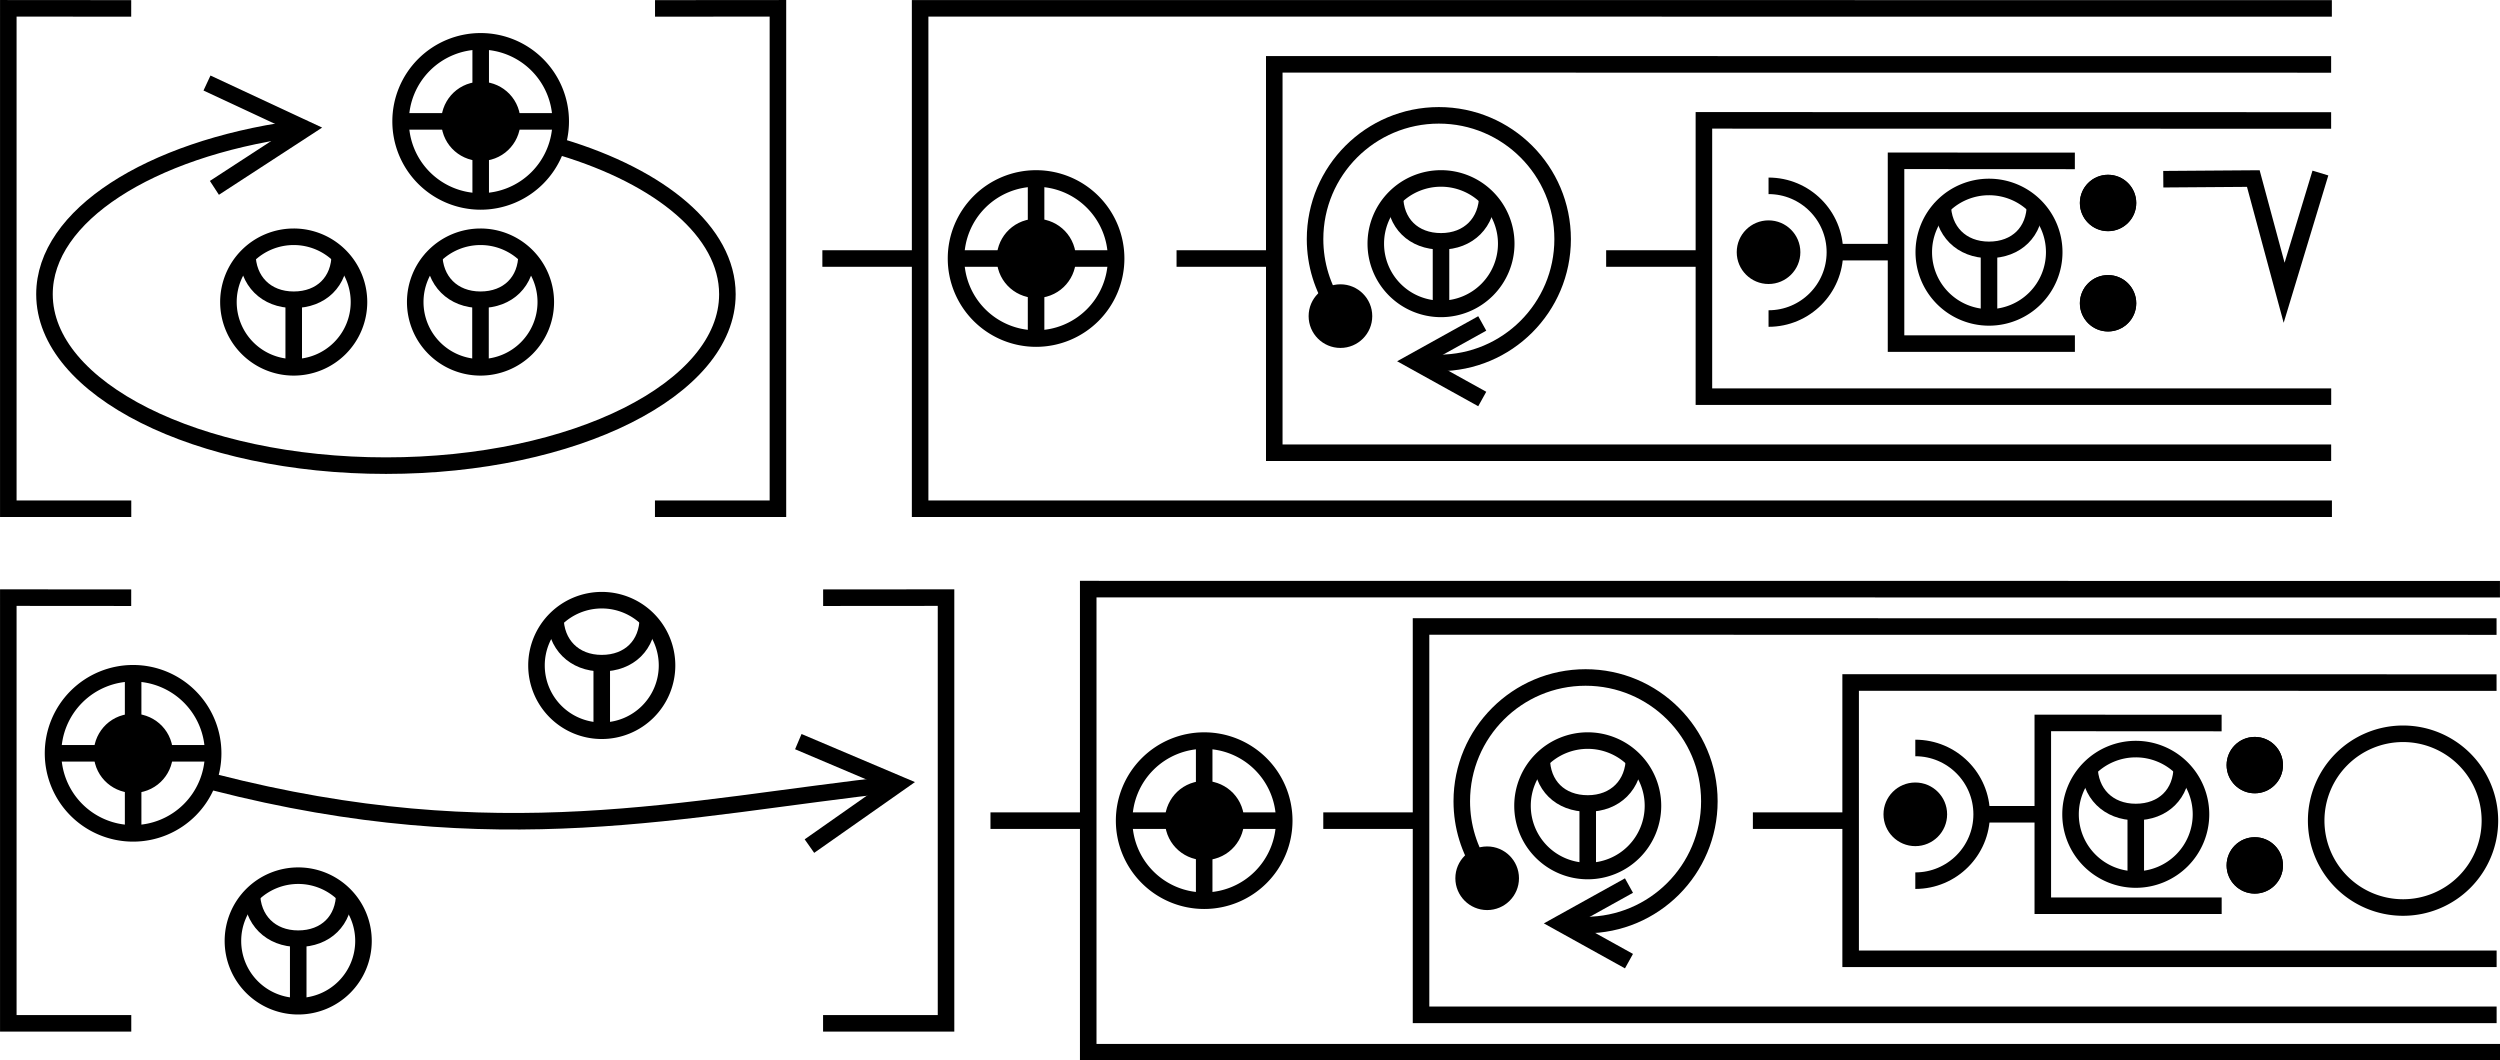 <?xml version="1.0" encoding="UTF-8" standalone="no"?>
<!-- Created with Inkscape (http://www.inkscape.org/) -->

<svg
   width="75.547mm"
   height="32.046mm"
   viewBox="0 0 75.547 32.046"
   version="1.1"
   id="svg3149"
   inkscape:version="1.1.2 (b8e25be833, 2022-02-05)"
   sodipodi:docname="orbitsother.svg"
   xmlns:inkscape="http://www.inkscape.org/namespaces/inkscape"
   xmlns:sodipodi="http://sodipodi.sourceforge.net/DTD/sodipodi-0.dtd"
   xmlns="http://www.w3.org/2000/svg"
   xmlns:svg="http://www.w3.org/2000/svg">
  <sodipodi:namedview
     id="namedview3151"
     pagecolor="#ffffff"
     bordercolor="#666666"
     borderopacity="1.0"
     inkscape:pageshadow="2"
     inkscape:pageopacity="0.0"
     inkscape:pagecheckerboard="0"
     inkscape:document-units="mm"
     showgrid="false"
     fit-margin-top="0"
     fit-margin-left="0"
     fit-margin-right="0"
     fit-margin-bottom="0"
     inkscape:zoom="0.64052329"
     inkscape:cx="364.54568"
     inkscape:cy="-404.35688"
     inkscape:window-width="1920"
     inkscape:window-height="1137"
     inkscape:window-x="-1928"
     inkscape:window-y="-8"
     inkscape:window-maximized="1"
     inkscape:current-layer="layer1" />
  <defs
     id="defs3146" />
  <g
     inkscape:label="Layer 1"
     inkscape:groupmode="layer"
     id="layer1"
     transform="translate(-8.472,-9.174)">
    <path
       inkscape:connector-curvature="0"
       id="path28469-6-0-0-7"
       d="m 19.456,37.609 a 1.972,1.972 0 0 1 -1.973,1.972 1.972,1.972 0 0 1 -1.972,-1.972 1.972,1.972 0 0 1 1.972,-1.973 1.972,1.972 0 0 1 1.973,1.973 z"
       style="fill:none;fill-rule:evenodd;stroke:#000000;stroke-width:0.5;stroke-linecap:butt;stroke-linejoin:miter;stroke-miterlimit:4;stroke-dasharray:none;stroke-opacity:1" />
    <path
       sodipodi:nodetypes="csc"
       inkscape:connector-curvature="0"
       id="path3355-7-6-5-2-1-3-1-2-6-9-5-3-3"
       d="m 16.082,36.139 c 0,0.833 0.568,1.401 1.401,1.401 0.833,0 1.394,-0.548 1.394,-1.381"
       style="fill:none;fill-rule:evenodd;stroke:#000000;stroke-width:0.5;stroke-linecap:butt;stroke-linejoin:miter;stroke-miterlimit:4;stroke-dasharray:none;stroke-opacity:1" />
    <path
       sodipodi:nodetypes="cc"
       inkscape:connector-curvature="0"
       id="path4186-6-7-5-0-0-9-3-4-1-3-0-68-0-3-1"
       d="M 17.484,39.617 V 37.609"
       style="fill:none;fill-rule:evenodd;stroke:#000000;stroke-width:0.5;stroke-linecap:butt;stroke-linejoin:miter;stroke-miterlimit:4;stroke-dasharray:none;stroke-opacity:1" />
    <path
       inkscape:connector-curvature="0"
       id="path28469-6-0-0-1"
       d="m 28.629,29.284 a 1.972,1.972 0 0 1 -1.973,1.972 1.972,1.972 0 0 1 -1.972,-1.972 1.972,1.972 0 0 1 1.972,-1.973 1.972,1.972 0 0 1 1.973,1.973 z"
       style="fill:none;fill-rule:evenodd;stroke:#000000;stroke-width:0.5;stroke-linecap:butt;stroke-linejoin:miter;stroke-miterlimit:4;stroke-dasharray:none;stroke-opacity:1" />
    <path
       sodipodi:nodetypes="csc"
       inkscape:connector-curvature="0"
       id="path3355-7-6-5-2-1-3-1-2-6-9-5-3-9"
       d="m 25.254,27.813 c 0,0.833 0.568,1.401 1.401,1.401 0.833,0 1.394,-0.548 1.394,-1.381"
       style="fill:none;fill-rule:evenodd;stroke:#000000;stroke-width:0.5;stroke-linecap:butt;stroke-linejoin:miter;stroke-miterlimit:4;stroke-dasharray:none;stroke-opacity:1" />
    <path
       sodipodi:nodetypes="cc"
       inkscape:connector-curvature="0"
       id="path4186-6-7-5-0-0-9-3-4-1-3-0-68-0-3-0"
       d="M 26.656,31.291 V 29.284"
       style="fill:none;fill-rule:evenodd;stroke:#000000;stroke-width:0.5;stroke-linecap:butt;stroke-linejoin:miter;stroke-miterlimit:4;stroke-dasharray:none;stroke-opacity:1" />
    <path
       sodipodi:nodetypes="cc"
       inkscape:connector-curvature="0"
       id="path15528"
       d="m 14.944,32.812 c 8.608,2.211 14.153,0.768 20.637,0.05"
       style="fill:none;fill-rule:evenodd;stroke:#000000;stroke-width:0.5;stroke-linecap:butt;stroke-linejoin:miter;stroke-miterlimit:4;stroke-dasharray:none;stroke-opacity:1" />
    <path
       sodipodi:nodetypes="ccc"
       inkscape:connector-curvature="0"
       id="path4186-6-7-9-2-6-0-6-7-3-9-1-6-8-8-0-3-2-4-5"
       d="M 32.932,34.742 35.609,32.862 32.596,31.585"
       style="fill:none;fill-rule:evenodd;stroke:#000000;stroke-width:0.5;stroke-linecap:butt;stroke-linejoin:miter;stroke-miterlimit:4;stroke-dasharray:none;stroke-opacity:1" />
    <path
       inkscape:connector-curvature="0"
       id="path3355-6-2-3-6-9-4-3-7-7-7"
       d="m 14.913,31.938 a 2.419,2.419 0 0 1 -2.419,2.419 2.419,2.419 0 0 1 -2.419,-2.419 2.419,2.419 0 0 1 2.419,-2.419 2.419,2.419 0 0 1 2.419,2.419 z"
       style="fill:none;fill-rule:evenodd;stroke:#000000;stroke-width:0.5;stroke-linecap:butt;stroke-linejoin:miter;stroke-miterlimit:4;stroke-dasharray:none;stroke-opacity:1" />
    <path
       sodipodi:nodetypes="cc"
       inkscape:connector-curvature="0"
       id="path4186-6-9-6-3-05-64-4"
       d="M 12.495,29.415 V 34.451"
       style="fill:none;fill-rule:evenodd;stroke:#000000;stroke-width:0.5;stroke-linecap:butt;stroke-linejoin:miter;stroke-miterlimit:4;stroke-dasharray:none;stroke-opacity:1" />
    <path
       sodipodi:nodetypes="cc"
       inkscape:connector-curvature="0"
       id="path4186-6-2-8-3-1-7-3-06"
       d="M 15.083,31.938 H 9.906"
       style="fill:none;fill-rule:evenodd;stroke:#000000;stroke-width:0.5;stroke-linecap:butt;stroke-linejoin:miter;stroke-miterlimit:4;stroke-dasharray:none;stroke-opacity:1" />
    <circle
       r="1.197"
       transform="matrix(0.259,0.966,0.966,-0.259,0,0)"
       cy="3.803"
       cx="34.082"
       id="path3355-3-2-2-9-2-2-3-7-4-0-5-4-9-8-6-0-4"
       style="fill:#000000;fill-opacity:1;fill-rule:evenodd;stroke:none;stroke-width:0.5;stroke-linecap:butt;stroke-linejoin:miter;stroke-miterlimit:4;stroke-dasharray:none;stroke-opacity:1" />
    <path
       sodipodi:nodetypes="cccc"
       inkscape:connector-curvature="0"
       id="path4186-6-5-5-9-61-4-8-9-4-4-1-6-3-4-9-01-5-9-5-4-7-0-7-6-9-1-9-9-2-7-1-4-0-4-2-49-3-7"
       d="m 12.437,27.236 -3.714,-0.003 V 40.098 h 3.716"
       style="fill:none;fill-rule:evenodd;stroke:#000000;stroke-width:0.5;stroke-linecap:butt;stroke-linejoin:miter;stroke-miterlimit:4;stroke-dasharray:none;stroke-opacity:1" />
    <path
       sodipodi:nodetypes="cccc"
       inkscape:connector-curvature="0"
       id="path4186-6-5-5-9-61-4-8-9-4-4-1-6-3-4-9-01-5-9-5-4-7-0-7-6-9-1-9-9-2-7-1-4-0-4-2-4-1-01-4"
       d="m 33.346,27.236 3.714,-0.003 V 40.098 h -3.716"
       style="fill:none;fill-rule:evenodd;stroke:#000000;stroke-width:0.5;stroke-linecap:butt;stroke-linejoin:miter;stroke-miterlimit:4;stroke-dasharray:none;stroke-opacity:1" />
    <path
       sodipodi:nodetypes="cc"
       inkscape:connector-curvature="0"
       id="path21636-7-3-6-1-6-2-8"
       d="m 38.403,33.973 h 2.741"
       style="fill:none;fill-rule:evenodd;stroke:#000000;stroke-width:0.5;stroke-linecap:butt;stroke-linejoin:miter;stroke-miterlimit:4;stroke-dasharray:none;stroke-opacity:1" />
    <path
       sodipodi:nodetypes="cccc"
       inkscape:connector-curvature="0"
       id="path4186-6-5-5-9-61-4-8-9-4-5-5-6-6-7-4-0-1-3-7-7-0-9-9-2-6-2-3-2-5"
       d="m 84.018,26.979 -42.661,-0.003 V 40.971 H 84.02"
       style="fill:none;fill-rule:evenodd;stroke:#000000;stroke-width:0.5;stroke-linecap:butt;stroke-linejoin:miter;stroke-miterlimit:4;stroke-dasharray:none;stroke-opacity:1" />
    <path
       inkscape:connector-curvature="0"
       id="path3355-6-2-3-6-9-4-3-7-7-7-8"
       d="m 47.28,33.973 a 2.419,2.419 0 0 1 -2.419,2.419 2.419,2.419 0 0 1 -2.419,-2.419 2.419,2.419 0 0 1 2.419,-2.419 2.419,2.419 0 0 1 2.419,2.419 z"
       style="fill:none;fill-rule:evenodd;stroke:#000000;stroke-width:0.5;stroke-linecap:butt;stroke-linejoin:miter;stroke-miterlimit:4;stroke-dasharray:none;stroke-opacity:1" />
    <path
       sodipodi:nodetypes="cc"
       inkscape:connector-curvature="0"
       id="path4186-6-9-6-3-05-64-4-2"
       d="m 44.861,31.45 v 5.036"
       style="fill:none;fill-rule:evenodd;stroke:#000000;stroke-width:0.5;stroke-linecap:butt;stroke-linejoin:miter;stroke-miterlimit:4;stroke-dasharray:none;stroke-opacity:1" />
    <path
       sodipodi:nodetypes="cc"
       inkscape:connector-curvature="0"
       id="path4186-6-2-8-3-1-7-3-06-6"
       d="M 47.45,33.973 H 42.272"
       style="fill:none;fill-rule:evenodd;stroke:#000000;stroke-width:0.5;stroke-linecap:butt;stroke-linejoin:miter;stroke-miterlimit:4;stroke-dasharray:none;stroke-opacity:1" />
    <circle
       r="1.197"
       transform="matrix(0.259,0.966,0.966,-0.259,0,0)"
       cy="34.539"
       cx="44.425"
       id="path3355-3-2-2-9-2-2-3-7-4-0-5-4-9-8-6-0-4-0"
       style="fill:#000000;fill-opacity:1;fill-rule:evenodd;stroke:none;stroke-width:0.5;stroke-linecap:butt;stroke-linejoin:miter;stroke-miterlimit:4;stroke-dasharray:none;stroke-opacity:1" />
    <path
       sodipodi:nodetypes="cc"
       inkscape:connector-curvature="0"
       id="path21636-7-3-6-1-6-2-8-7"
       d="m 48.46,33.973 h 2.741"
       style="fill:none;fill-rule:evenodd;stroke:#000000;stroke-width:0.5;stroke-linecap:butt;stroke-linejoin:miter;stroke-miterlimit:4;stroke-dasharray:none;stroke-opacity:1" />
    <path
       sodipodi:nodetypes="cccc"
       inkscape:connector-curvature="0"
       id="path4186-6-5-5-9-61-4-8-9-4-5-5-6-6-7-4-0-1-3-7-7-0-9-9-2-6-2-3-2-5-7"
       d="m 83.915,28.108 -32.501,-0.003 V 39.841 h 32.503"
       style="fill:none;fill-rule:evenodd;stroke:#000000;stroke-width:0.5;stroke-linecap:butt;stroke-linejoin:miter;stroke-miterlimit:4;stroke-dasharray:none;stroke-opacity:1" />
    <g
       transform="matrix(-0.282,0,0,0.282,24.081,-354.348)"
       id="g16068"
       style="stroke-width:1.772;stroke-miterlimit:4;stroke-dasharray:none">
      <path
         style="fill:none;fill-rule:evenodd;stroke:#000000;stroke-width:1.772;stroke-linecap:butt;stroke-linejoin:miter;stroke-miterlimit:4;stroke-dasharray:none;stroke-opacity:1"
         d="m -107.8,1375.434 a 6.989,6.989 0 0 1 -6.989,6.989 6.989,6.989 0 0 1 -6.989,-6.989 6.989,6.989 0 0 1 6.989,-6.989 6.989,6.989 0 0 1 6.989,6.989 z"
         id="path28469-6-2-2"
         inkscape:connector-curvature="0" />
      <path
         style="fill:none;fill-rule:evenodd;stroke:#000000;stroke-width:1.772;stroke-linecap:butt;stroke-linejoin:miter;stroke-miterlimit:4;stroke-dasharray:none;stroke-opacity:1"
         d="m -119.756,1370.222 c 0,2.951 2.012,4.963 4.963,4.963 2.951,0 4.939,-1.941 4.939,-4.892"
         id="path3355-7-6-5-2-1-3-1-2-6-9-6-6"
         inkscape:connector-curvature="0"
         sodipodi:nodetypes="csc" />
      <path
         style="fill:none;fill-rule:evenodd;stroke:#000000;stroke-width:1.772;stroke-linecap:butt;stroke-linejoin:miter;stroke-miterlimit:4;stroke-dasharray:none;stroke-opacity:1"
         d="m -114.789,1382.546 v -7.112"
         id="path4186-6-7-5-0-0-9-3-4-1-3-0-68-5-4"
         inkscape:connector-curvature="0"
         sodipodi:nodetypes="cc" />
      <path
         style="fill:none;fill-rule:evenodd;stroke:#000000;stroke-width:1.772;stroke-linecap:butt;stroke-linejoin:miter;stroke-miterlimit:4;stroke-dasharray:none;stroke-opacity:1"
         d="m -119.208,1392.08 7.296,-4.047 -7.296,-4.051"
         id="path4186-6-7-9-2-6-0-6-7-3-9-1-6-8-8-0-3-8-5"
         inkscape:connector-curvature="0"
         sodipodi:nodetypes="ccc" />
      <path
         style="fill:none;fill-rule:evenodd;stroke:#000000;stroke-width:1.772;stroke-linecap:butt;stroke-linejoin:miter;stroke-miterlimit:4;stroke-dasharray:none;stroke-opacity:1"
         d="m -113.184,1388.143 c -0.451,0.046 -0.909,0.07 -1.373,0.07 -7.326,-10e-5 -13.265,-5.939 -13.265,-13.265 -6e-5,-7.326 5.939,-13.265 13.265,-13.265 7.326,0 13.265,5.939 13.265,13.265 v 2e-4 c -1e-5,2.718 -0.817,5.245 -2.22,7.348"
         id="path28469-6-0-2-3-9-6-7-2"
         inkscape:connector-curvature="0"
         sodipodi:nodetypes="ccscssc" />
      <circle
         r="3.409"
         cy="1383.198"
         cx="-104.012"
         id="path3355-3-4-67-5-8-1-7-6-9-3-3-0-1-9-8-5-96-0"
         style="fill:#000000;fill-opacity:1;fill-rule:evenodd;stroke:none;stroke-width:1.772;stroke-linecap:butt;stroke-linejoin:miter;stroke-miterlimit:4;stroke-dasharray:none;stroke-opacity:1" />
    </g>
    <path
       sodipodi:nodetypes="cc"
       inkscape:connector-curvature="0"
       id="path21636-7-3-6-1-6-0-2"
       d="m 61.442,33.973 h 2.741"
       style="fill:none;fill-rule:evenodd;stroke:#000000;stroke-width:0.5;stroke-linecap:butt;stroke-linejoin:miter;stroke-miterlimit:4;stroke-dasharray:none;stroke-opacity:1" />
    <path
       sodipodi:nodetypes="cccc"
       inkscape:connector-curvature="0"
       id="path4186-6-5-5-9-61-4-8-9-4-5-5-6-6-7-4-0-1-3-7-7-0-9-9-2-6-2-3-4-9"
       d="m 83.915,29.801 -19.519,-0.003 v 8.35 h 19.521"
       style="fill:none;fill-rule:evenodd;stroke:#000000;stroke-width:0.5;stroke-linecap:butt;stroke-linejoin:miter;stroke-miterlimit:4;stroke-dasharray:none;stroke-opacity:1" />
    <path
       inkscape:connector-curvature="0"
       id="path28469-6-0-2-0"
       d="m 83.714,33.973 a 2.625,2.625 0 0 1 -2.625,2.625 2.625,2.625 0 0 1 -2.625,-2.625 2.625,2.625 0 0 1 2.625,-2.625 2.625,2.625 0 0 1 2.625,2.625 z"
       style="fill:none;fill-rule:evenodd;stroke:#000000;stroke-width:0.5;stroke-linecap:butt;stroke-linejoin:miter;stroke-miterlimit:4;stroke-dasharray:none;stroke-opacity:1" />
    <g
       transform="matrix(0.378,0,0,0.378,71.328,-26.876)"
       id="g4442-6-1-7-2-1-6-6-3-3-9-0-6-8-6-1-1-8-1-7-2-0-0-6-2-2-7-9-2-8-2-8-9-4-1-7-6-5"
       style="stroke-width:1.322;stroke-miterlimit:4;stroke-dasharray:none">
      <g
         transform="rotate(180,65.803,172.967)"
         id="g4446-6-9-0-9-1-6-1-3-8-9-9-7-2-10-5-2-0-8-5-6-6-4-8-0-6-9-4-7-2-7-7-9-0-8-9-8-6-1"
         style="stroke-width:1.322;stroke-miterlimit:4;stroke-dasharray:none">
        <g
           transform="translate(-1.01,-6.124)"
           id="g4404-1-2-4-93-7-6-5-9-9-3-8-8-6-3-2-9-6-4-9-7-4-8-5-4-64-3-37-9-0-7-3-9-1-1-6-9-4-0"
           style="stroke-width:1.322;stroke-miterlimit:4;stroke-dasharray:none">
          <circle
             style="fill:#000000;fill-opacity:1;fill-rule:evenodd;stroke:none;stroke-width:1.322;stroke-linecap:butt;stroke-linejoin:miter;stroke-miterlimit:4;stroke-dasharray:none;stroke-opacity:1"
             id="path3355-3-8-24-5-2-6-9-5-3-0-0-1-0-6-3-3-3-4-3-1-7-3-8-9-9-9-8-2-6-9-8-4-2-2-1-6-3"
             cx="-118.645"
             cy="-195.522"
             r="2.254"
             transform="scale(-1)" />
          <circle
             style="fill:#000000;fill-opacity:1;fill-rule:evenodd;stroke:none;stroke-width:1.322;stroke-linecap:butt;stroke-linejoin:miter;stroke-miterlimit:4;stroke-dasharray:none;stroke-opacity:1"
             id="path3355-3-8-9-3-1-1-1-5-5-4-2-3-8-4-5-1-2-1-9-6-2-0-9-8-5-0-0-8-4-6-01-9-4-9-5-5-2-7"
             cx="-118.645"
             cy="-187.504"
             r="2.254"
             transform="scale(-1)" />
        </g>
      </g>
    </g>
    <g
       id="g28459-3-3-4-4-8-8"
       transform="matrix(0.378,0,0,0.378,71.328,-26.876)"
       style="stroke-width:1.322;stroke-miterlimit:4;stroke-dasharray:none">
      <g
         id="g28461-2-9-4-9-9-8"
         transform="rotate(180,65.803,172.967)"
         style="stroke-width:1.322;stroke-miterlimit:4;stroke-dasharray:none">
        <g
           id="g28463-51-0-9-2-6-6"
           transform="translate(-1.01,-6.124)"
           style="stroke-width:1.322;stroke-miterlimit:4;stroke-dasharray:none">
          <circle
             transform="scale(-1)"
             r="2.254"
             cy="-195.522"
             cx="-118.645"
             id="circle28465-3-8-93-5-0-0"
             style="fill:#000000;fill-opacity:1;fill-rule:evenodd;stroke:none;stroke-width:1.322;stroke-linecap:butt;stroke-linejoin:miter;stroke-miterlimit:4;stroke-dasharray:none;stroke-opacity:1" />
          <circle
             transform="scale(-1)"
             r="2.254"
             cy="-187.504"
             cx="-118.645"
             id="circle28467-2-8-6-7-7-4"
             style="fill:#000000;fill-opacity:1;fill-rule:evenodd;stroke:none;stroke-width:1.322;stroke-linecap:butt;stroke-linejoin:miter;stroke-miterlimit:4;stroke-dasharray:none;stroke-opacity:1" />
        </g>
      </g>
    </g>
    <path
       inkscape:connector-curvature="0"
       id="path28469-6-0-0-7-5"
       d="m 19.32,18.302 a 1.972,1.972 0 0 1 -1.973,1.972 1.972,1.972 0 0 1 -1.972,-1.972 1.972,1.972 0 0 1 1.972,-1.973 1.972,1.972 0 0 1 1.973,1.973 z"
       style="fill:none;fill-rule:evenodd;stroke:#000000;stroke-width:0.5;stroke-linecap:butt;stroke-linejoin:miter;stroke-miterlimit:4;stroke-dasharray:none;stroke-opacity:1" />
    <path
       sodipodi:nodetypes="csc"
       inkscape:connector-curvature="0"
       id="path3355-7-6-5-2-1-3-1-2-6-9-5-3-3-3"
       d="m 15.946,16.831 c 0,0.833 0.568,1.401 1.401,1.401 0.833,0 1.394,-0.548 1.394,-1.381"
       style="fill:none;fill-rule:evenodd;stroke:#000000;stroke-width:0.5;stroke-linecap:butt;stroke-linejoin:miter;stroke-miterlimit:4;stroke-dasharray:none;stroke-opacity:1" />
    <path
       sodipodi:nodetypes="cc"
       inkscape:connector-curvature="0"
       id="path4186-6-7-5-0-0-9-3-4-1-3-0-68-0-3-1-3"
       d="M 17.348,20.31 V 18.302"
       style="fill:none;fill-rule:evenodd;stroke:#000000;stroke-width:0.5;stroke-linecap:butt;stroke-linejoin:miter;stroke-miterlimit:4;stroke-dasharray:none;stroke-opacity:1" />
    <path
       inkscape:connector-curvature="0"
       id="path28469-6-0-0-1-8"
       d="m 24.965,18.302 a 1.972,1.972 0 0 1 -1.973,1.972 1.972,1.972 0 0 1 -1.972,-1.972 1.972,1.972 0 0 1 1.972,-1.973 1.972,1.972 0 0 1 1.973,1.973 z"
       style="fill:none;fill-rule:evenodd;stroke:#000000;stroke-width:0.5;stroke-linecap:butt;stroke-linejoin:miter;stroke-miterlimit:4;stroke-dasharray:none;stroke-opacity:1" />
    <path
       sodipodi:nodetypes="csc"
       inkscape:connector-curvature="0"
       id="path3355-7-6-5-2-1-3-1-2-6-9-5-3-9-3"
       d="m 21.59,16.831 c 0,0.833 0.568,1.401 1.401,1.401 0.833,0 1.394,-0.548 1.394,-1.381"
       style="fill:none;fill-rule:evenodd;stroke:#000000;stroke-width:0.5;stroke-linecap:butt;stroke-linejoin:miter;stroke-miterlimit:4;stroke-dasharray:none;stroke-opacity:1" />
    <path
       sodipodi:nodetypes="cc"
       inkscape:connector-curvature="0"
       id="path4186-6-7-5-0-0-9-3-4-1-3-0-68-0-3-0-7"
       d="M 22.992,20.31 V 18.302"
       style="fill:none;fill-rule:evenodd;stroke:#000000;stroke-width:0.5;stroke-linecap:butt;stroke-linejoin:miter;stroke-miterlimit:4;stroke-dasharray:none;stroke-opacity:1" />
    <path
       inkscape:connector-curvature="0"
       id="path3355-6-2-3-6-9-4-3-7-7-7-7"
       d="m 25.416,12.842 a 2.419,2.419 0 0 1 -2.419,2.419 2.419,2.419 0 0 1 -2.419,-2.419 2.419,2.419 0 0 1 2.419,-2.419 2.419,2.419 0 0 1 2.419,2.419 z"
       style="fill:none;fill-rule:evenodd;stroke:#000000;stroke-width:0.5;stroke-linecap:butt;stroke-linejoin:miter;stroke-miterlimit:4;stroke-dasharray:none;stroke-opacity:1" />
    <path
       sodipodi:nodetypes="cc"
       inkscape:connector-curvature="0"
       id="path4186-6-9-6-3-05-64-4-8"
       d="m 22.998,10.319 v 5.036"
       style="fill:none;fill-rule:evenodd;stroke:#000000;stroke-width:0.5;stroke-linecap:butt;stroke-linejoin:miter;stroke-miterlimit:4;stroke-dasharray:none;stroke-opacity:1" />
    <path
       sodipodi:nodetypes="cc"
       inkscape:connector-curvature="0"
       id="path4186-6-2-8-3-1-7-3-06-7"
       d="M 25.586,12.842 H 20.409"
       style="fill:none;fill-rule:evenodd;stroke:#000000;stroke-width:0.5;stroke-linecap:butt;stroke-linejoin:miter;stroke-miterlimit:4;stroke-dasharray:none;stroke-opacity:1" />
    <circle
       r="1.197"
       transform="matrix(0.259,0.966,0.966,-0.259,0,0)"
       cy="18.89"
       cx="18.358"
       id="path3355-3-2-2-9-2-2-3-7-4-0-5-4-9-8-6-0-4-4"
       style="fill:#000000;fill-opacity:1;fill-rule:evenodd;stroke:none;stroke-width:0.5;stroke-linecap:butt;stroke-linejoin:miter;stroke-miterlimit:4;stroke-dasharray:none;stroke-opacity:1" />
    <path
       sodipodi:nodetypes="cccc"
       inkscape:connector-curvature="0"
       id="path4186-6-5-5-9-61-4-8-9-4-4-1-6-3-4-9-01-5-9-5-4-7-0-7-6-9-1-9-9-2-7-1-4-0-4-2-49-3-7-1"
       d="m 12.437,9.428 -3.714,-0.003 V 24.548 h 3.716"
       style="fill:none;fill-rule:evenodd;stroke:#000000;stroke-width:0.5;stroke-linecap:butt;stroke-linejoin:miter;stroke-miterlimit:4;stroke-dasharray:none;stroke-opacity:1" />
    <path
       sodipodi:nodetypes="cccc"
       inkscape:connector-curvature="0"
       id="path4186-6-5-5-9-61-4-8-9-4-4-1-6-3-4-9-01-5-9-5-4-7-0-7-6-9-1-9-9-2-7-1-4-0-4-2-4-1-01-4-9"
       d="m 28.266,9.428 3.714,-0.003 V 24.548 h -3.716"
       style="fill:none;fill-rule:evenodd;stroke:#000000;stroke-width:0.5;stroke-linecap:butt;stroke-linejoin:miter;stroke-miterlimit:4;stroke-dasharray:none;stroke-opacity:1" />
    <path
       sodipodi:nodetypes="ccc"
       inkscape:connector-curvature="0"
       id="path4186-6-7-9-2-6-0-6-7-3-9-1-6-8-8-0-3-2-4-5-9"
       d="m 14.951,14.851 2.742,-1.785 -2.966,-1.383"
       style="fill:none;fill-rule:evenodd;stroke:#000000;stroke-width:0.5;stroke-linecap:butt;stroke-linejoin:miter;stroke-miterlimit:4;stroke-dasharray:none;stroke-opacity:1" />
    <path
       sodipodi:nodetypes="ccscc"
       inkscape:connector-curvature="0"
       id="path3355-6-2-3-6-9-4-3-7-7-7-7-8"
       d="m 25.439,13.621 c 3.004,0.906 5.014,2.557 5.014,4.444 -5.7e-5,2.861 -4.62,5.18 -10.318,5.18 -5.699,5.6e-5 -10.319,-2.319 -10.319,-5.18 0,-2.375 3.183,-4.376 7.525,-4.988"
       style="fill:none;fill-rule:evenodd;stroke:#000000;stroke-width:0.5;stroke-linecap:butt;stroke-linejoin:miter;stroke-miterlimit:4;stroke-dasharray:none;stroke-opacity:1" />
    <path
       sodipodi:nodetypes="cc"
       inkscape:connector-curvature="0"
       id="path21636-7-3-6-1-6-2-8-8"
       d="m 33.323,16.986 h 2.741"
       style="fill:none;fill-rule:evenodd;stroke:#000000;stroke-width:0.5;stroke-linecap:butt;stroke-linejoin:miter;stroke-miterlimit:4;stroke-dasharray:none;stroke-opacity:1" />
    <path
       sodipodi:nodetypes="cccc"
       inkscape:connector-curvature="0"
       id="path4186-6-5-5-9-61-4-8-9-4-5-5-6-6-7-4-0-1-3-7-7-0-9-9-2-6-2-3-2-5-5"
       d="m 78.938,9.428 -42.661,-0.003 V 24.548 H 78.94"
       style="fill:none;fill-rule:evenodd;stroke:#000000;stroke-width:0.5;stroke-linecap:butt;stroke-linejoin:miter;stroke-miterlimit:4;stroke-dasharray:none;stroke-opacity:1" />
    <path
       inkscape:connector-curvature="0"
       id="path3355-6-2-3-6-9-4-3-7-7-7-8-8"
       d="m 42.2,16.986 a 2.419,2.419 0 0 1 -2.419,2.419 2.419,2.419 0 0 1 -2.419,-2.419 2.419,2.419 0 0 1 2.419,-2.419 2.419,2.419 0 0 1 2.419,2.419 z"
       style="fill:none;fill-rule:evenodd;stroke:#000000;stroke-width:0.5;stroke-linecap:butt;stroke-linejoin:miter;stroke-miterlimit:4;stroke-dasharray:none;stroke-opacity:1" />
    <path
       sodipodi:nodetypes="cc"
       inkscape:connector-curvature="0"
       id="path4186-6-9-6-3-05-64-4-2-4"
       d="m 39.781,14.463 v 5.036"
       style="fill:none;fill-rule:evenodd;stroke:#000000;stroke-width:0.5;stroke-linecap:butt;stroke-linejoin:miter;stroke-miterlimit:4;stroke-dasharray:none;stroke-opacity:1" />
    <path
       sodipodi:nodetypes="cc"
       inkscape:connector-curvature="0"
       id="path4186-6-2-8-3-1-7-3-06-6-3"
       d="M 42.37,16.986 H 37.192"
       style="fill:none;fill-rule:evenodd;stroke:#000000;stroke-width:0.5;stroke-linecap:butt;stroke-linejoin:miter;stroke-miterlimit:4;stroke-dasharray:none;stroke-opacity:1" />
    <circle
       r="1.197"
       transform="matrix(0.259,0.966,0.966,-0.259,0,0)"
       cy="34.029"
       cx="26.704"
       id="path3355-3-2-2-9-2-2-3-7-4-0-5-4-9-8-6-0-4-0-7"
       style="fill:#000000;fill-opacity:1;fill-rule:evenodd;stroke:none;stroke-width:0.5;stroke-linecap:butt;stroke-linejoin:miter;stroke-miterlimit:4;stroke-dasharray:none;stroke-opacity:1" />
    <path
       sodipodi:nodetypes="cc"
       inkscape:connector-curvature="0"
       id="path21636-7-3-6-1-6-2-8-7-1"
       d="m 44.026,16.986 h 2.741"
       style="fill:none;fill-rule:evenodd;stroke:#000000;stroke-width:0.5;stroke-linecap:butt;stroke-linejoin:miter;stroke-miterlimit:4;stroke-dasharray:none;stroke-opacity:1" />
    <path
       sodipodi:nodetypes="cccc"
       inkscape:connector-curvature="0"
       id="path4186-6-5-5-9-61-4-8-9-4-5-5-6-6-7-4-0-1-3-7-7-0-9-9-2-6-2-3-2-5-7-3"
       d="m 78.916,11.121 -31.937,-0.003 v 11.737 h 31.938"
       style="fill:none;fill-rule:evenodd;stroke:#000000;stroke-width:0.5;stroke-linecap:butt;stroke-linejoin:miter;stroke-miterlimit:4;stroke-dasharray:none;stroke-opacity:1" />
    <g
       transform="matrix(-0.282,0,0,0.282,19.647,-371.335)"
       id="g16068-8"
       style="stroke-width:1.772;stroke-miterlimit:4;stroke-dasharray:none">
      <path
         style="fill:none;fill-rule:evenodd;stroke:#000000;stroke-width:1.772;stroke-linecap:butt;stroke-linejoin:miter;stroke-miterlimit:4;stroke-dasharray:none;stroke-opacity:1"
         d="m -107.8,1375.434 a 6.989,6.989 0 0 1 -6.989,6.989 6.989,6.989 0 0 1 -6.989,-6.989 6.989,6.989 0 0 1 6.989,-6.989 6.989,6.989 0 0 1 6.989,6.989 z"
         id="path28469-6-2-2-0"
         inkscape:connector-curvature="0" />
      <path
         style="fill:none;fill-rule:evenodd;stroke:#000000;stroke-width:1.772;stroke-linecap:butt;stroke-linejoin:miter;stroke-miterlimit:4;stroke-dasharray:none;stroke-opacity:1"
         d="m -119.756,1370.222 c 0,2.951 2.012,4.963 4.963,4.963 2.951,0 4.939,-1.941 4.939,-4.892"
         id="path3355-7-6-5-2-1-3-1-2-6-9-6-6-9"
         inkscape:connector-curvature="0"
         sodipodi:nodetypes="csc" />
      <path
         style="fill:none;fill-rule:evenodd;stroke:#000000;stroke-width:1.772;stroke-linecap:butt;stroke-linejoin:miter;stroke-miterlimit:4;stroke-dasharray:none;stroke-opacity:1"
         d="m -114.789,1382.546 v -7.112"
         id="path4186-6-7-5-0-0-9-3-4-1-3-0-68-5-4-7"
         inkscape:connector-curvature="0"
         sodipodi:nodetypes="cc" />
      <path
         style="fill:none;fill-rule:evenodd;stroke:#000000;stroke-width:1.772;stroke-linecap:butt;stroke-linejoin:miter;stroke-miterlimit:4;stroke-dasharray:none;stroke-opacity:1"
         d="m -119.208,1392.08 7.296,-4.047 -7.296,-4.051"
         id="path4186-6-7-9-2-6-0-6-7-3-9-1-6-8-8-0-3-8-5-9"
         inkscape:connector-curvature="0"
         sodipodi:nodetypes="ccc" />
      <path
         style="fill:none;fill-rule:evenodd;stroke:#000000;stroke-width:1.772;stroke-linecap:butt;stroke-linejoin:miter;stroke-miterlimit:4;stroke-dasharray:none;stroke-opacity:1"
         d="m -113.184,1388.143 c -0.451,0.046 -0.909,0.07 -1.373,0.07 -7.326,-10e-5 -13.265,-5.939 -13.265,-13.265 -6e-5,-7.326 5.939,-13.265 13.265,-13.265 7.326,0 13.265,5.939 13.265,13.265 v 2e-4 c -1e-5,2.718 -0.817,5.245 -2.22,7.348"
         id="path28469-6-0-2-3-9-6-7-2-9"
         inkscape:connector-curvature="0"
         sodipodi:nodetypes="ccscssc" />
      <circle
         r="3.409"
         cy="1383.198"
         cx="-104.012"
         id="path3355-3-4-67-5-8-1-7-6-9-3-3-0-1-9-8-5-96-0-3"
         style="fill:#000000;fill-opacity:1;fill-rule:evenodd;stroke:none;stroke-width:1.772;stroke-linecap:butt;stroke-linejoin:miter;stroke-miterlimit:4;stroke-dasharray:none;stroke-opacity:1" />
    </g>
    <path
       sodipodi:nodetypes="cc"
       inkscape:connector-curvature="0"
       id="path21636-7-3-6-1-6-0-2-2"
       d="m 57.008,16.986 h 2.741"
       style="fill:none;fill-rule:evenodd;stroke:#000000;stroke-width:0.5;stroke-linecap:butt;stroke-linejoin:miter;stroke-miterlimit:4;stroke-dasharray:none;stroke-opacity:1" />
    <path
       sodipodi:nodetypes="cccc"
       inkscape:connector-curvature="0"
       id="path4186-6-5-5-9-61-4-8-9-4-5-5-6-6-7-4-0-1-3-7-7-0-9-9-2-6-2-3-4-9-4"
       d="m 78.916,12.814 -18.954,-0.003 v 8.35 h 18.956"
       style="fill:none;fill-rule:evenodd;stroke:#000000;stroke-width:0.5;stroke-linecap:butt;stroke-linejoin:miter;stroke-miterlimit:4;stroke-dasharray:none;stroke-opacity:1" />
    <g
       transform="matrix(0.378,0,0,0.378,66.894,-43.863)"
       id="g4442-6-1-7-2-1-6-6-3-3-9-0-6-8-6-1-1-8-1-7-2-0-0-6-2-2-7-9-2-8-2-8-9-4-1-7-6-5-2"
       style="stroke-width:1.322;stroke-miterlimit:4;stroke-dasharray:none">
      <g
         transform="rotate(180,65.803,172.967)"
         id="g4446-6-9-0-9-1-6-1-3-8-9-9-7-2-10-5-2-0-8-5-6-6-4-8-0-6-9-4-7-2-7-7-9-0-8-9-8-6-1-0"
         style="stroke-width:1.322;stroke-miterlimit:4;stroke-dasharray:none">
        <g
           transform="translate(-1.01,-6.124)"
           id="g4404-1-2-4-93-7-6-5-9-9-3-8-8-6-3-2-9-6-4-9-7-4-8-5-4-64-3-37-9-0-7-3-9-1-1-6-9-4-0-2"
           style="stroke-width:1.322;stroke-miterlimit:4;stroke-dasharray:none">
          <circle
             style="fill:#000000;fill-opacity:1;fill-rule:evenodd;stroke:none;stroke-width:1.322;stroke-linecap:butt;stroke-linejoin:miter;stroke-miterlimit:4;stroke-dasharray:none;stroke-opacity:1"
             id="path3355-3-8-24-5-2-6-9-5-3-0-0-1-0-6-3-3-3-4-3-1-7-3-8-9-9-9-8-2-6-9-8-4-2-2-1-6-3-1"
             cx="-118.645"
             cy="-195.522"
             r="2.254"
             transform="scale(-1)" />
          <circle
             style="fill:#000000;fill-opacity:1;fill-rule:evenodd;stroke:none;stroke-width:1.322;stroke-linecap:butt;stroke-linejoin:miter;stroke-miterlimit:4;stroke-dasharray:none;stroke-opacity:1"
             id="path3355-3-8-9-3-1-1-1-5-5-4-2-3-8-4-5-1-2-1-9-6-2-0-9-8-5-0-0-8-4-6-01-9-4-9-5-5-2-7-7"
             cx="-118.645"
             cy="-187.504"
             r="2.254"
             transform="scale(-1)" />
        </g>
      </g>
    </g>
    <g
       id="g28459-3-3-4-4-8-8-5"
       transform="matrix(0.378,0,0,0.378,66.894,-43.863)"
       style="stroke-width:1.322;stroke-miterlimit:4;stroke-dasharray:none">
      <g
         id="g28461-2-9-4-9-9-8-1"
         transform="rotate(180,65.803,172.967)"
         style="stroke-width:1.322;stroke-miterlimit:4;stroke-dasharray:none">
        <g
           id="g28463-51-0-9-2-6-6-7"
           transform="translate(-1.01,-6.124)"
           style="stroke-width:1.322;stroke-miterlimit:4;stroke-dasharray:none">
          <circle
             transform="scale(-1)"
             r="2.254"
             cy="-195.522"
             cx="-118.645"
             id="circle28465-3-8-93-5-0-0-4"
             style="fill:#000000;fill-opacity:1;fill-rule:evenodd;stroke:none;stroke-width:1.322;stroke-linecap:butt;stroke-linejoin:miter;stroke-miterlimit:4;stroke-dasharray:none;stroke-opacity:1" />
          <circle
             transform="scale(-1)"
             r="2.254"
             cy="-187.504"
             cx="-118.645"
             id="circle28467-2-8-6-7-7-4-1"
             style="fill:#000000;fill-opacity:1;fill-rule:evenodd;stroke:none;stroke-width:1.322;stroke-linecap:butt;stroke-linejoin:miter;stroke-miterlimit:4;stroke-dasharray:none;stroke-opacity:1" />
        </g>
      </g>
    </g>
    <g
       id="g10356-8-9-4"
       transform="matrix(0.282,0,0,-0.282,-76.41,-513.394)"
       style="stroke-width:1.772;stroke-miterlimit:4;stroke-dasharray:none">
      <path
         sodipodi:nodetypes="cccc"
         inkscape:connector-curvature="0"
         id="path4186-6-7-94-7-8-3-4-9-6-9-9-8-7-3-2-2-3-9"
         d="m 549.652,-1871.621 -3.888,-12.831 -3.303,12.241 -9.646,-0.071"
         style="fill:none;fill-rule:evenodd;stroke:#000000;stroke-width:1.772;stroke-linecap:butt;stroke-linejoin:miter;stroke-miterlimit:4;stroke-dasharray:none;stroke-opacity:1" />
    </g>
    <g
       id="g101750"
       transform="matrix(0.282,0,0,0.282,163.34,-209.005)"
       style="stroke-width:1.772;stroke-miterlimit:4;stroke-dasharray:none">
      <path
         sodipodi:nodetypes="csc"
         inkscape:connector-curvature="0"
         id="path3355-7-6-5-2-1-3-1-2-8-6-9-0-4-1-6-3-2-9-8-0-71-4"
         d="m -343.935,868.056 c 3.927,0 7.11,-3.183 7.11,-7.11 0,-3.927 -3.183,-7.11 -7.11,-7.11"
         style="fill:none;fill-rule:evenodd;stroke:#000000;stroke-width:1.772;stroke-linecap:butt;stroke-linejoin:miter;stroke-miterlimit:4;stroke-dasharray:none;stroke-opacity:1" />
      <path
         sodipodi:nodetypes="cc"
         inkscape:connector-curvature="0"
         id="path4186-6-7-5-0-0-9-3-4-1-3-09-6-8-0-9-8-6-1-8-0-3-1-71-9"
         d="m -330.675,860.941 h -5.819"
         style="fill:none;fill-rule:evenodd;stroke:#000000;stroke-width:1.772;stroke-linecap:butt;stroke-linejoin:miter;stroke-miterlimit:4;stroke-dasharray:none;stroke-opacity:1" />
      <path
         sodipodi:nodetypes="cccc"
         inkscape:connector-curvature="0"
         id="path4186-6-5-5-9-61-4-8-9-4-4-1-6-3-4-9-01-5-9-5-4-7-0-7-6-9-1-9-9-2-7-1-4-0-4-4-0-2-9-1-3-4-9-5-5-8-9"
         d="m -311.111,851.164 -19.162,-0.011 v 19.586 h 19.167"
         style="fill:none;fill-rule:evenodd;stroke:#000000;stroke-width:1.772;stroke-linecap:butt;stroke-linejoin:miter;stroke-miterlimit:4;stroke-dasharray:none;stroke-opacity:1" />
      <circle
         r="3.409"
         cy="860.946"
         cx="-343.935"
         id="path3355-3-41-3-8-5-7-8-2-0-6-4"
         style="fill:#000000;fill-opacity:1;fill-rule:evenodd;stroke:none;stroke-width:1.772;stroke-linecap:butt;stroke-linejoin:miter;stroke-miterlimit:4;stroke-dasharray:none;stroke-opacity:1" />
      <path
         style="fill:none;fill-rule:evenodd;stroke:#000000;stroke-width:1.772;stroke-linecap:butt;stroke-linejoin:miter;stroke-miterlimit:4;stroke-dasharray:none;stroke-opacity:1"
         d="m -313.322,860.946 a 6.989,6.989 0 0 1 -6.989,6.989 6.989,6.989 0 0 1 -6.989,-6.989 6.989,6.989 0 0 1 6.989,-6.989 6.989,6.989 0 0 1 6.989,6.989 z"
         id="path28469-6-4-9-3"
         inkscape:connector-curvature="0" />
      <path
         style="fill:none;fill-rule:evenodd;stroke:#000000;stroke-width:1.772;stroke-linecap:butt;stroke-linejoin:miter;stroke-miterlimit:4;stroke-dasharray:none;stroke-opacity:1"
         d="m -325.279,855.735 c 0,2.951 2.013,4.963 4.963,4.963 2.951,0 4.939,-1.941 4.939,-4.892"
         id="path3355-7-6-5-2-1-3-1-2-6-9-3-9-2"
         inkscape:connector-curvature="0"
         sodipodi:nodetypes="csc" />
      <path
         style="fill:none;fill-rule:evenodd;stroke:#000000;stroke-width:1.772;stroke-linecap:butt;stroke-linejoin:miter;stroke-miterlimit:4;stroke-dasharray:none;stroke-opacity:1"
         d="m -320.311,868.059 v -7.113"
         id="path4186-6-7-5-0-0-9-3-4-1-3-0-68-1-4-8"
         inkscape:connector-curvature="0"
         sodipodi:nodetypes="cc" />
    </g>
    <g
       id="g101750-5"
       transform="matrix(0.282,0,0,0.282,158.905,-225.992)"
       style="stroke-width:1.772;stroke-miterlimit:4;stroke-dasharray:none">
      <path
         sodipodi:nodetypes="csc"
         inkscape:connector-curvature="0"
         id="path3355-7-6-5-2-1-3-1-2-8-6-9-0-4-1-6-3-2-9-8-0-71-4-9"
         d="m -343.935,868.056 c 3.927,0 7.11,-3.183 7.11,-7.11 0,-3.927 -3.183,-7.11 -7.11,-7.11"
         style="fill:none;fill-rule:evenodd;stroke:#000000;stroke-width:1.772;stroke-linecap:butt;stroke-linejoin:miter;stroke-miterlimit:4;stroke-dasharray:none;stroke-opacity:1" />
      <path
         sodipodi:nodetypes="cc"
         inkscape:connector-curvature="0"
         id="path4186-6-7-5-0-0-9-3-4-1-3-09-6-8-0-9-8-6-1-8-0-3-1-71-9-1"
         d="m -330.675,860.941 h -5.819"
         style="fill:none;fill-rule:evenodd;stroke:#000000;stroke-width:1.772;stroke-linecap:butt;stroke-linejoin:miter;stroke-miterlimit:4;stroke-dasharray:none;stroke-opacity:1" />
      <path
         sodipodi:nodetypes="cccc"
         inkscape:connector-curvature="0"
         id="path4186-6-5-5-9-61-4-8-9-4-4-1-6-3-4-9-01-5-9-5-4-7-0-7-6-9-1-9-9-2-7-1-4-0-4-4-0-2-9-1-3-4-9-5-5-8-9-3"
         d="m -311.111,851.164 -19.162,-0.011 v 19.586 h 19.167"
         style="fill:none;fill-rule:evenodd;stroke:#000000;stroke-width:1.772;stroke-linecap:butt;stroke-linejoin:miter;stroke-miterlimit:4;stroke-dasharray:none;stroke-opacity:1" />
      <circle
         r="3.409"
         cy="860.946"
         cx="-343.935"
         id="path3355-3-41-3-8-5-7-8-2-0-6-4-1"
         style="fill:#000000;fill-opacity:1;fill-rule:evenodd;stroke:none;stroke-width:1.772;stroke-linecap:butt;stroke-linejoin:miter;stroke-miterlimit:4;stroke-dasharray:none;stroke-opacity:1" />
      <path
         style="fill:none;fill-rule:evenodd;stroke:#000000;stroke-width:1.772;stroke-linecap:butt;stroke-linejoin:miter;stroke-miterlimit:4;stroke-dasharray:none;stroke-opacity:1"
         d="m -313.322,860.946 a 6.989,6.989 0 0 1 -6.989,6.989 6.989,6.989 0 0 1 -6.989,-6.989 6.989,6.989 0 0 1 6.989,-6.989 6.989,6.989 0 0 1 6.989,6.989 z"
         id="path28469-6-4-9-3-4"
         inkscape:connector-curvature="0" />
      <path
         style="fill:none;fill-rule:evenodd;stroke:#000000;stroke-width:1.772;stroke-linecap:butt;stroke-linejoin:miter;stroke-miterlimit:4;stroke-dasharray:none;stroke-opacity:1"
         d="m -325.279,855.735 c 0,2.951 2.013,4.963 4.963,4.963 2.951,0 4.939,-1.941 4.939,-4.892"
         id="path3355-7-6-5-2-1-3-1-2-6-9-3-9-2-2"
         inkscape:connector-curvature="0"
         sodipodi:nodetypes="csc" />
      <path
         style="fill:none;fill-rule:evenodd;stroke:#000000;stroke-width:1.772;stroke-linecap:butt;stroke-linejoin:miter;stroke-miterlimit:4;stroke-dasharray:none;stroke-opacity:1"
         d="m -320.311,868.059 v -7.113"
         id="path4186-6-7-5-0-0-9-3-4-1-3-0-68-1-4-8-9"
         inkscape:connector-curvature="0"
         sodipodi:nodetypes="cc" />
    </g>
  </g>
</svg>
